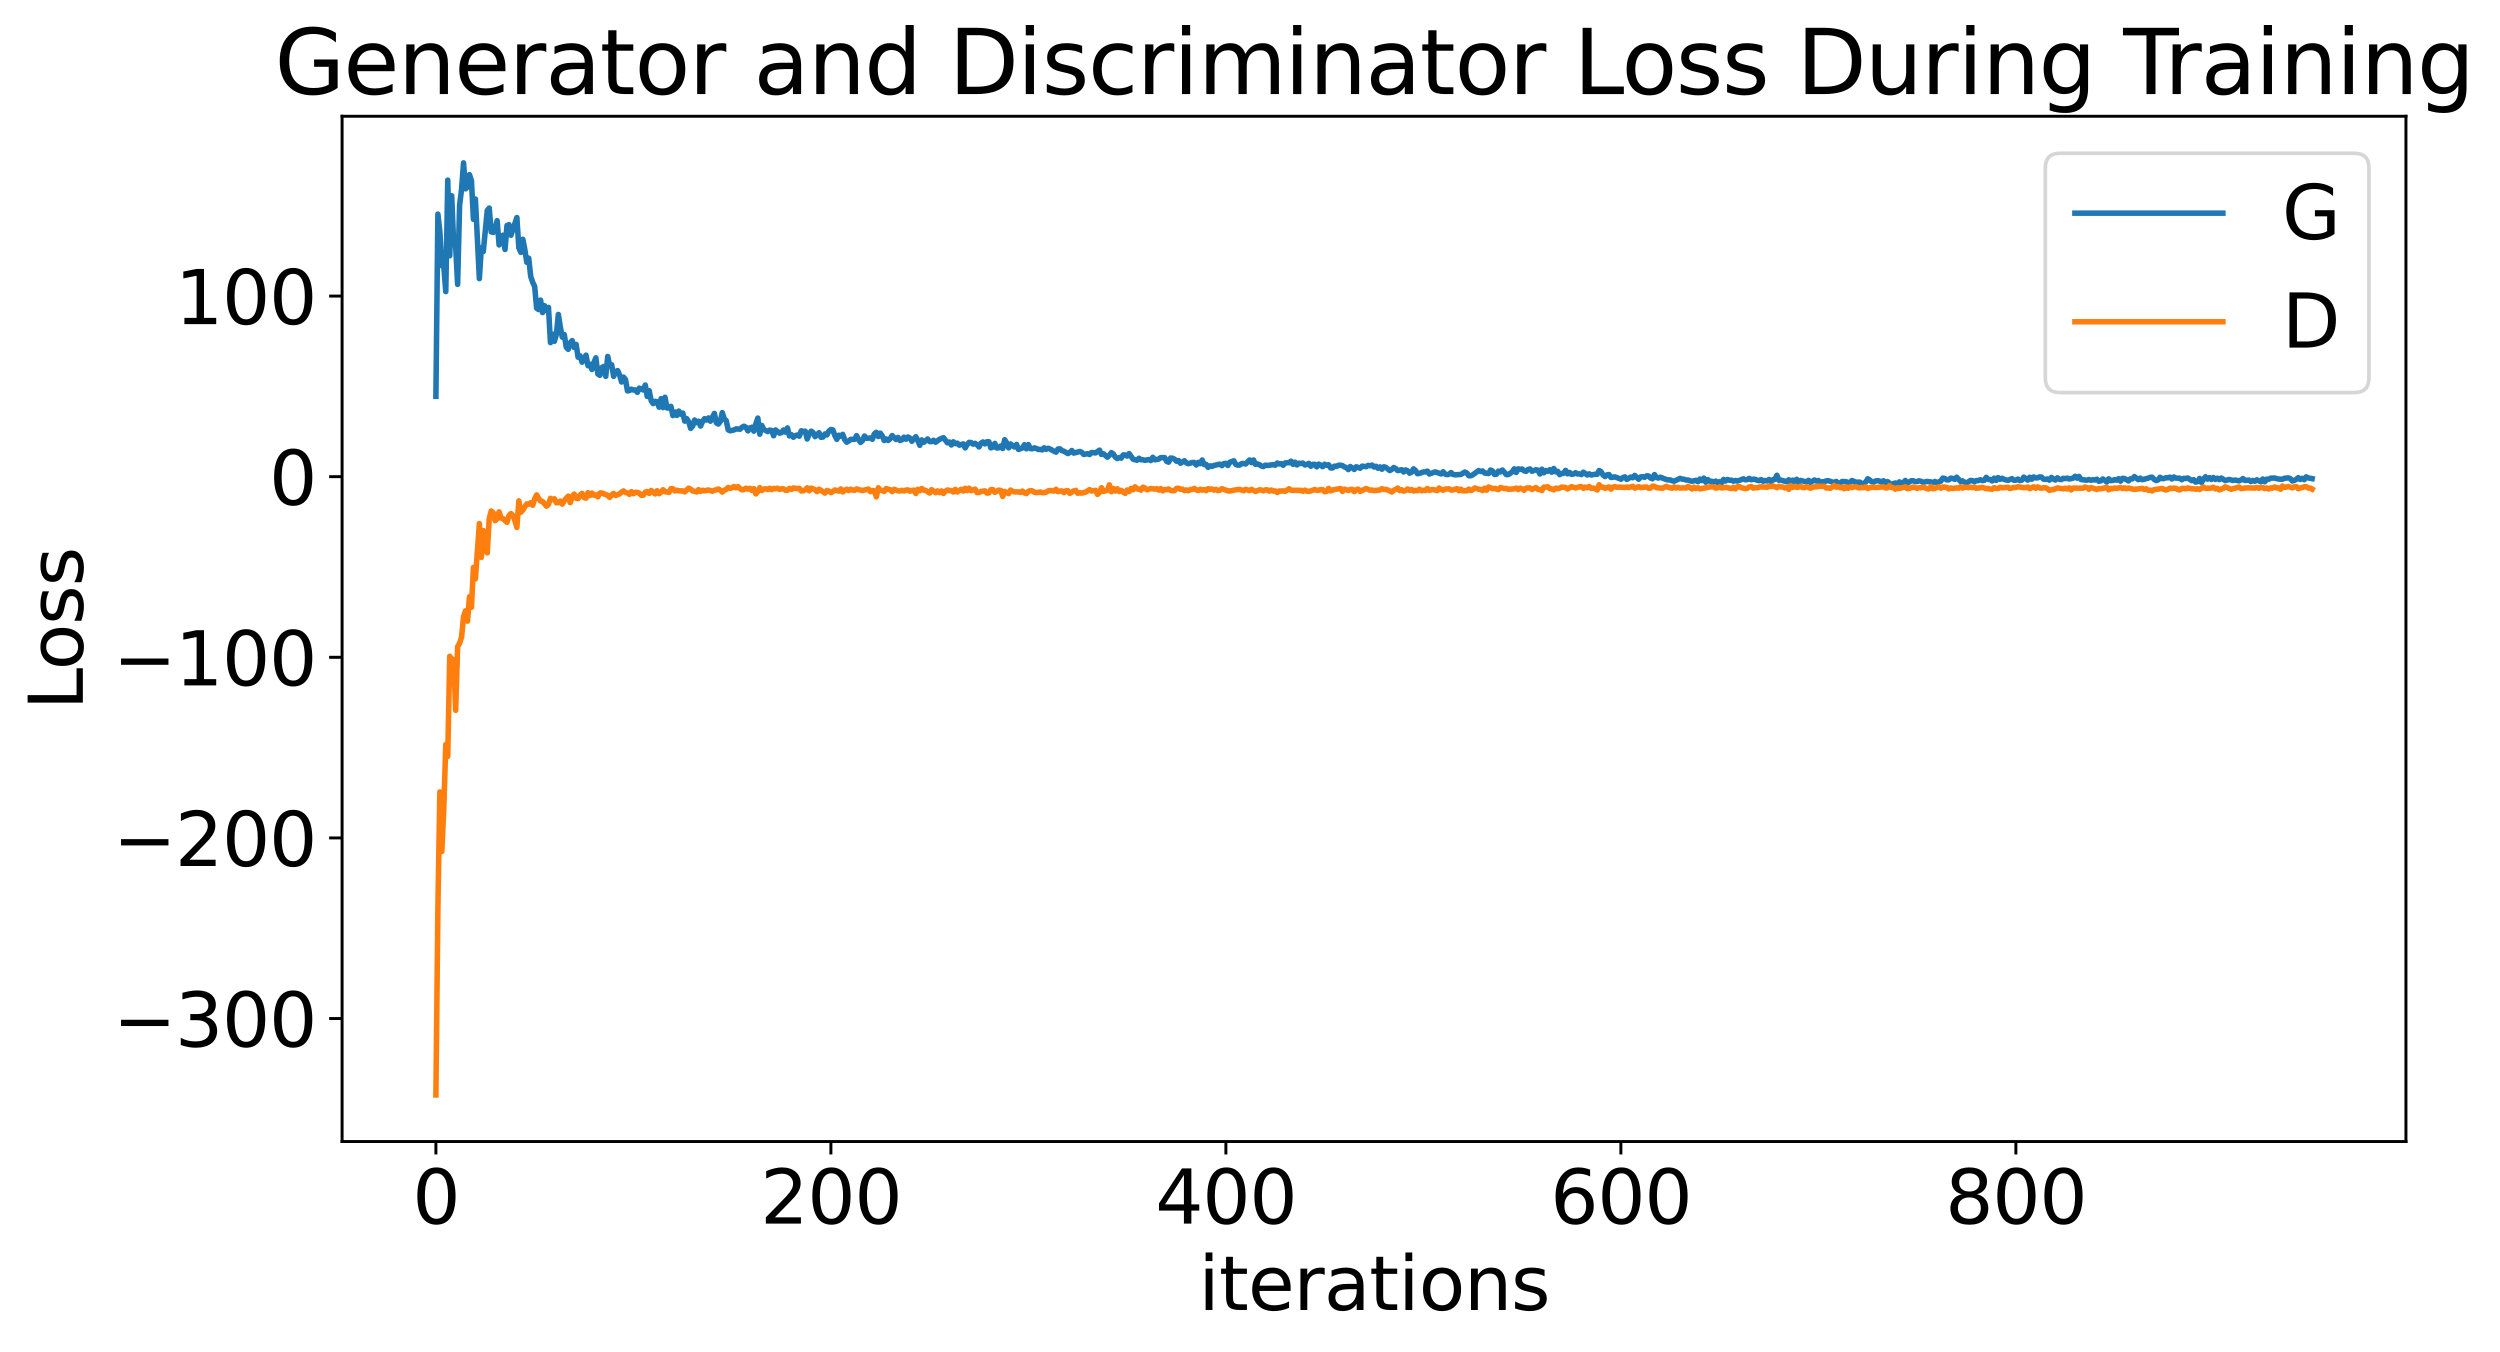 <?xml version="1.0" encoding="utf-8" standalone="no"?>
<!DOCTYPE svg PUBLIC "-//W3C//DTD SVG 1.1//EN"
  "http://www.w3.org/Graphics/SVG/1.1/DTD/svg11.dtd">
<svg xmlns:xlink="http://www.w3.org/1999/xlink" width="675.923pt" height="365.549pt" viewBox="0 0 675.923 365.549" xmlns="http://www.w3.org/2000/svg" version="1.1">
 <defs>
  <style type="text/css">*{stroke-linejoin: round; stroke-linecap: butt}</style>
 </defs>
 <g id="figure_1">
  <g id="patch_1">
   <path d="M 0 365.549 
L 675.923 365.549 
L 675.923 -0 
L 0 -0 
z
" style="fill: #ffffff"/>
  </g>
  <g id="axes_1">
   <g id="patch_2">
    <path d="M 92.491 308.636 
L 650.491 308.636 
L 650.491 31.436 
L 92.491 31.436 
z
" style="fill: #ffffff"/>
   </g>
   <g id="matplotlib.axis_1">
    <g id="xtick_1">
     <g id="line2d_1">
      <defs>
       <path id="mc0296cbe7a" d="M 0 0 
L 0 3.5 
" style="stroke: #000000; stroke-width: 0.8"/>
      </defs>
      <g>
       <use xlink:href="#mc0296cbe7a" x="117.854" y="308.636" style="stroke: #000000; stroke-width: 0.8"/>
      </g>
     </g>
     <g id="text_1">
      <!-- 0 -->
      <g transform="translate(111.492 330.833) scale(0.2 -0.2)">
       <defs>
        <path id="DejaVuSans-30" d="M 2034 4250 
Q 1547 4250 1301 3770 
Q 1056 3291 1056 2328 
Q 1056 1369 1301 889 
Q 1547 409 2034 409 
Q 2525 409 2770 889 
Q 3016 1369 3016 2328 
Q 3016 3291 2770 3770 
Q 2525 4250 2034 4250 
z
M 2034 4750 
Q 2819 4750 3233 4129 
Q 3647 3509 3647 2328 
Q 3647 1150 3233 529 
Q 2819 -91 2034 -91 
Q 1250 -91 836 529 
Q 422 1150 422 2328 
Q 422 3509 836 4129 
Q 1250 4750 2034 4750 
z
" transform="scale(0.016)"/>
       </defs>
       <use xlink:href="#DejaVuSans-30"/>
      </g>
     </g>
    </g>
    <g id="xtick_2">
     <g id="line2d_2">
      <g>
       <use xlink:href="#mc0296cbe7a" x="224.649" y="308.636" style="stroke: #000000; stroke-width: 0.8"/>
      </g>
     </g>
     <g id="text_2">
      <!-- 200 -->
      <g transform="translate(205.561 330.833) scale(0.2 -0.2)">
       <defs>
        <path id="DejaVuSans-32" d="M 1228 531 
L 3431 531 
L 3431 0 
L 469 0 
L 469 531 
Q 828 903 1448 1529 
Q 2069 2156 2228 2338 
Q 2531 2678 2651 2914 
Q 2772 3150 2772 3378 
Q 2772 3750 2511 3984 
Q 2250 4219 1831 4219 
Q 1534 4219 1204 4116 
Q 875 4013 500 3803 
L 500 4441 
Q 881 4594 1212 4672 
Q 1544 4750 1819 4750 
Q 2544 4750 2975 4387 
Q 3406 4025 3406 3419 
Q 3406 3131 3298 2873 
Q 3191 2616 2906 2266 
Q 2828 2175 2409 1742 
Q 1991 1309 1228 531 
z
" transform="scale(0.016)"/>
       </defs>
       <use xlink:href="#DejaVuSans-32"/>
       <use xlink:href="#DejaVuSans-30" x="63.623"/>
       <use xlink:href="#DejaVuSans-30" x="127.246"/>
      </g>
     </g>
    </g>
    <g id="xtick_3">
     <g id="line2d_3">
      <g>
       <use xlink:href="#mc0296cbe7a" x="331.443" y="308.636" style="stroke: #000000; stroke-width: 0.8"/>
      </g>
     </g>
     <g id="text_3">
      <!-- 400 -->
      <g transform="translate(312.355 330.833) scale(0.2 -0.2)">
       <defs>
        <path id="DejaVuSans-34" d="M 2419 4116 
L 825 1625 
L 2419 1625 
L 2419 4116 
z
M 2253 4666 
L 3047 4666 
L 3047 1625 
L 3713 1625 
L 3713 1100 
L 3047 1100 
L 3047 0 
L 2419 0 
L 2419 1100 
L 313 1100 
L 313 1709 
L 2253 4666 
z
" transform="scale(0.016)"/>
       </defs>
       <use xlink:href="#DejaVuSans-34"/>
       <use xlink:href="#DejaVuSans-30" x="63.623"/>
       <use xlink:href="#DejaVuSans-30" x="127.246"/>
      </g>
     </g>
    </g>
    <g id="xtick_4">
     <g id="line2d_4">
      <g>
       <use xlink:href="#mc0296cbe7a" x="438.237" y="308.636" style="stroke: #000000; stroke-width: 0.8"/>
      </g>
     </g>
     <g id="text_4">
      <!-- 600 -->
      <g transform="translate(419.15 330.833) scale(0.2 -0.2)">
       <defs>
        <path id="DejaVuSans-36" d="M 2113 2584 
Q 1688 2584 1439 2293 
Q 1191 2003 1191 1497 
Q 1191 994 1439 701 
Q 1688 409 2113 409 
Q 2538 409 2786 701 
Q 3034 994 3034 1497 
Q 3034 2003 2786 2293 
Q 2538 2584 2113 2584 
z
M 3366 4563 
L 3366 3988 
Q 3128 4100 2886 4159 
Q 2644 4219 2406 4219 
Q 1781 4219 1451 3797 
Q 1122 3375 1075 2522 
Q 1259 2794 1537 2939 
Q 1816 3084 2150 3084 
Q 2853 3084 3261 2657 
Q 3669 2231 3669 1497 
Q 3669 778 3244 343 
Q 2819 -91 2113 -91 
Q 1303 -91 875 529 
Q 447 1150 447 2328 
Q 447 3434 972 4092 
Q 1497 4750 2381 4750 
Q 2619 4750 2861 4703 
Q 3103 4656 3366 4563 
z
" transform="scale(0.016)"/>
       </defs>
       <use xlink:href="#DejaVuSans-36"/>
       <use xlink:href="#DejaVuSans-30" x="63.623"/>
       <use xlink:href="#DejaVuSans-30" x="127.246"/>
      </g>
     </g>
    </g>
    <g id="xtick_5">
     <g id="line2d_5">
      <g>
       <use xlink:href="#mc0296cbe7a" x="545.031" y="308.636" style="stroke: #000000; stroke-width: 0.8"/>
      </g>
     </g>
     <g id="text_5">
      <!-- 800 -->
      <g transform="translate(525.944 330.833) scale(0.2 -0.2)">
       <defs>
        <path id="DejaVuSans-38" d="M 2034 2216 
Q 1584 2216 1326 1975 
Q 1069 1734 1069 1313 
Q 1069 891 1326 650 
Q 1584 409 2034 409 
Q 2484 409 2743 651 
Q 3003 894 3003 1313 
Q 3003 1734 2745 1975 
Q 2488 2216 2034 2216 
z
M 1403 2484 
Q 997 2584 770 2862 
Q 544 3141 544 3541 
Q 544 4100 942 4425 
Q 1341 4750 2034 4750 
Q 2731 4750 3128 4425 
Q 3525 4100 3525 3541 
Q 3525 3141 3298 2862 
Q 3072 2584 2669 2484 
Q 3125 2378 3379 2068 
Q 3634 1759 3634 1313 
Q 3634 634 3220 271 
Q 2806 -91 2034 -91 
Q 1263 -91 848 271 
Q 434 634 434 1313 
Q 434 1759 690 2068 
Q 947 2378 1403 2484 
z
M 1172 3481 
Q 1172 3119 1398 2916 
Q 1625 2713 2034 2713 
Q 2441 2713 2670 2916 
Q 2900 3119 2900 3481 
Q 2900 3844 2670 4047 
Q 2441 4250 2034 4250 
Q 1625 4250 1398 4047 
Q 1172 3844 1172 3481 
z
" transform="scale(0.016)"/>
       </defs>
       <use xlink:href="#DejaVuSans-38"/>
       <use xlink:href="#DejaVuSans-30" x="63.623"/>
       <use xlink:href="#DejaVuSans-30" x="127.246"/>
      </g>
     </g>
    </g>
    <g id="text_6">
     <!-- iterations -->
     <g transform="translate(324.036 354.189) scale(0.2 -0.2)">
      <defs>
       <path id="DejaVuSans-69" d="M 603 3500 
L 1178 3500 
L 1178 0 
L 603 0 
L 603 3500 
z
M 603 4863 
L 1178 4863 
L 1178 4134 
L 603 4134 
L 603 4863 
z
" transform="scale(0.016)"/>
       <path id="DejaVuSans-74" d="M 1172 4494 
L 1172 3500 
L 2356 3500 
L 2356 3053 
L 1172 3053 
L 1172 1153 
Q 1172 725 1289 603 
Q 1406 481 1766 481 
L 2356 481 
L 2356 0 
L 1766 0 
Q 1100 0 847 248 
Q 594 497 594 1153 
L 594 3053 
L 172 3053 
L 172 3500 
L 594 3500 
L 594 4494 
L 1172 4494 
z
" transform="scale(0.016)"/>
       <path id="DejaVuSans-65" d="M 3597 1894 
L 3597 1613 
L 953 1613 
Q 991 1019 1311 708 
Q 1631 397 2203 397 
Q 2534 397 2845 478 
Q 3156 559 3463 722 
L 3463 178 
Q 3153 47 2828 -22 
Q 2503 -91 2169 -91 
Q 1331 -91 842 396 
Q 353 884 353 1716 
Q 353 2575 817 3079 
Q 1281 3584 2069 3584 
Q 2775 3584 3186 3129 
Q 3597 2675 3597 1894 
z
M 3022 2063 
Q 3016 2534 2758 2815 
Q 2500 3097 2075 3097 
Q 1594 3097 1305 2825 
Q 1016 2553 972 2059 
L 3022 2063 
z
" transform="scale(0.016)"/>
       <path id="DejaVuSans-72" d="M 2631 2963 
Q 2534 3019 2420 3045 
Q 2306 3072 2169 3072 
Q 1681 3072 1420 2755 
Q 1159 2438 1159 1844 
L 1159 0 
L 581 0 
L 581 3500 
L 1159 3500 
L 1159 2956 
Q 1341 3275 1631 3429 
Q 1922 3584 2338 3584 
Q 2397 3584 2469 3576 
Q 2541 3569 2628 3553 
L 2631 2963 
z
" transform="scale(0.016)"/>
       <path id="DejaVuSans-61" d="M 2194 1759 
Q 1497 1759 1228 1600 
Q 959 1441 959 1056 
Q 959 750 1161 570 
Q 1363 391 1709 391 
Q 2188 391 2477 730 
Q 2766 1069 2766 1631 
L 2766 1759 
L 2194 1759 
z
M 3341 1997 
L 3341 0 
L 2766 0 
L 2766 531 
Q 2569 213 2275 61 
Q 1981 -91 1556 -91 
Q 1019 -91 701 211 
Q 384 513 384 1019 
Q 384 1609 779 1909 
Q 1175 2209 1959 2209 
L 2766 2209 
L 2766 2266 
Q 2766 2663 2505 2880 
Q 2244 3097 1772 3097 
Q 1472 3097 1187 3025 
Q 903 2953 641 2809 
L 641 3341 
Q 956 3463 1253 3523 
Q 1550 3584 1831 3584 
Q 2591 3584 2966 3190 
Q 3341 2797 3341 1997 
z
" transform="scale(0.016)"/>
       <path id="DejaVuSans-6f" d="M 1959 3097 
Q 1497 3097 1228 2736 
Q 959 2375 959 1747 
Q 959 1119 1226 758 
Q 1494 397 1959 397 
Q 2419 397 2687 759 
Q 2956 1122 2956 1747 
Q 2956 2369 2687 2733 
Q 2419 3097 1959 3097 
z
M 1959 3584 
Q 2709 3584 3137 3096 
Q 3566 2609 3566 1747 
Q 3566 888 3137 398 
Q 2709 -91 1959 -91 
Q 1206 -91 779 398 
Q 353 888 353 1747 
Q 353 2609 779 3096 
Q 1206 3584 1959 3584 
z
" transform="scale(0.016)"/>
       <path id="DejaVuSans-6e" d="M 3513 2113 
L 3513 0 
L 2938 0 
L 2938 2094 
Q 2938 2591 2744 2837 
Q 2550 3084 2163 3084 
Q 1697 3084 1428 2787 
Q 1159 2491 1159 1978 
L 1159 0 
L 581 0 
L 581 3500 
L 1159 3500 
L 1159 2956 
Q 1366 3272 1645 3428 
Q 1925 3584 2291 3584 
Q 2894 3584 3203 3211 
Q 3513 2838 3513 2113 
z
" transform="scale(0.016)"/>
       <path id="DejaVuSans-73" d="M 2834 3397 
L 2834 2853 
Q 2591 2978 2328 3040 
Q 2066 3103 1784 3103 
Q 1356 3103 1142 2972 
Q 928 2841 928 2578 
Q 928 2378 1081 2264 
Q 1234 2150 1697 2047 
L 1894 2003 
Q 2506 1872 2764 1633 
Q 3022 1394 3022 966 
Q 3022 478 2636 193 
Q 2250 -91 1575 -91 
Q 1294 -91 989 -36 
Q 684 19 347 128 
L 347 722 
Q 666 556 975 473 
Q 1284 391 1588 391 
Q 1994 391 2212 530 
Q 2431 669 2431 922 
Q 2431 1156 2273 1281 
Q 2116 1406 1581 1522 
L 1381 1569 
Q 847 1681 609 1914 
Q 372 2147 372 2553 
Q 372 3047 722 3315 
Q 1072 3584 1716 3584 
Q 2034 3584 2315 3537 
Q 2597 3491 2834 3397 
z
" transform="scale(0.016)"/>
      </defs>
      <use xlink:href="#DejaVuSans-69"/>
      <use xlink:href="#DejaVuSans-74" x="27.783"/>
      <use xlink:href="#DejaVuSans-65" x="66.992"/>
      <use xlink:href="#DejaVuSans-72" x="128.516"/>
      <use xlink:href="#DejaVuSans-61" x="169.629"/>
      <use xlink:href="#DejaVuSans-74" x="230.908"/>
      <use xlink:href="#DejaVuSans-69" x="270.117"/>
      <use xlink:href="#DejaVuSans-6f" x="297.9"/>
      <use xlink:href="#DejaVuSans-6e" x="359.082"/>
      <use xlink:href="#DejaVuSans-73" x="422.461"/>
     </g>
    </g>
   </g>
   <g id="matplotlib.axis_2">
    <g id="ytick_1">
     <g id="line2d_6">
      <defs>
       <path id="m4609ead583" d="M 0 0 
L -3.5 0 
" style="stroke: #000000; stroke-width: 0.8"/>
      </defs>
      <g>
       <use xlink:href="#m4609ead583" x="92.491" y="275.384" style="stroke: #000000; stroke-width: 0.8"/>
      </g>
     </g>
     <g id="text_7">
      <!-- −300 -->
      <g transform="translate(30.556 282.982) scale(0.2 -0.2)">
       <defs>
        <path id="DejaVuSans-2212" d="M 678 2272 
L 4684 2272 
L 4684 1741 
L 678 1741 
L 678 2272 
z
" transform="scale(0.016)"/>
        <path id="DejaVuSans-33" d="M 2597 2516 
Q 3050 2419 3304 2112 
Q 3559 1806 3559 1356 
Q 3559 666 3084 287 
Q 2609 -91 1734 -91 
Q 1441 -91 1130 -33 
Q 819 25 488 141 
L 488 750 
Q 750 597 1062 519 
Q 1375 441 1716 441 
Q 2309 441 2620 675 
Q 2931 909 2931 1356 
Q 2931 1769 2642 2001 
Q 2353 2234 1838 2234 
L 1294 2234 
L 1294 2753 
L 1863 2753 
Q 2328 2753 2575 2939 
Q 2822 3125 2822 3475 
Q 2822 3834 2567 4026 
Q 2313 4219 1838 4219 
Q 1578 4219 1281 4162 
Q 984 4106 628 3988 
L 628 4550 
Q 988 4650 1302 4700 
Q 1616 4750 1894 4750 
Q 2613 4750 3031 4423 
Q 3450 4097 3450 3541 
Q 3450 3153 3228 2886 
Q 3006 2619 2597 2516 
z
" transform="scale(0.016)"/>
       </defs>
       <use xlink:href="#DejaVuSans-2212"/>
       <use xlink:href="#DejaVuSans-33" x="83.789"/>
       <use xlink:href="#DejaVuSans-30" x="147.412"/>
       <use xlink:href="#DejaVuSans-30" x="211.035"/>
      </g>
     </g>
    </g>
    <g id="ytick_2">
     <g id="line2d_7">
      <g>
       <use xlink:href="#m4609ead583" x="92.491" y="226.549" style="stroke: #000000; stroke-width: 0.8"/>
      </g>
     </g>
     <g id="text_8">
      <!-- −200 -->
      <g transform="translate(30.556 234.147) scale(0.2 -0.2)">
       <use xlink:href="#DejaVuSans-2212"/>
       <use xlink:href="#DejaVuSans-32" x="83.789"/>
       <use xlink:href="#DejaVuSans-30" x="147.412"/>
       <use xlink:href="#DejaVuSans-30" x="211.035"/>
      </g>
     </g>
    </g>
    <g id="ytick_3">
     <g id="line2d_8">
      <g>
       <use xlink:href="#m4609ead583" x="92.491" y="177.714" style="stroke: #000000; stroke-width: 0.8"/>
      </g>
     </g>
     <g id="text_9">
      <!-- −100 -->
      <g transform="translate(30.556 185.312) scale(0.2 -0.2)">
       <defs>
        <path id="DejaVuSans-31" d="M 794 531 
L 1825 531 
L 1825 4091 
L 703 3866 
L 703 4441 
L 1819 4666 
L 2450 4666 
L 2450 531 
L 3481 531 
L 3481 0 
L 794 0 
L 794 531 
z
" transform="scale(0.016)"/>
       </defs>
       <use xlink:href="#DejaVuSans-2212"/>
       <use xlink:href="#DejaVuSans-31" x="83.789"/>
       <use xlink:href="#DejaVuSans-30" x="147.412"/>
       <use xlink:href="#DejaVuSans-30" x="211.035"/>
      </g>
     </g>
    </g>
    <g id="ytick_4">
     <g id="line2d_9">
      <g>
       <use xlink:href="#m4609ead583" x="92.491" y="128.879" style="stroke: #000000; stroke-width: 0.8"/>
      </g>
     </g>
     <g id="text_10">
      <!-- 0 -->
      <g transform="translate(72.766 136.477) scale(0.2 -0.2)">
       <use xlink:href="#DejaVuSans-30"/>
      </g>
     </g>
    </g>
    <g id="ytick_5">
     <g id="line2d_10">
      <g>
       <use xlink:href="#m4609ead583" x="92.491" y="80.044" style="stroke: #000000; stroke-width: 0.8"/>
      </g>
     </g>
     <g id="text_11">
      <!-- 100 -->
      <g transform="translate(47.316 87.642) scale(0.2 -0.2)">
       <use xlink:href="#DejaVuSans-31"/>
       <use xlink:href="#DejaVuSans-30" x="63.623"/>
       <use xlink:href="#DejaVuSans-30" x="127.246"/>
      </g>
     </g>
    </g>
    <g id="text_12">
     <!-- Loss -->
     <g transform="translate(22.397 191.971) rotate(-90) scale(0.2 -0.2)">
      <defs>
       <path id="DejaVuSans-4c" d="M 628 4666 
L 1259 4666 
L 1259 531 
L 3531 531 
L 3531 0 
L 628 0 
L 628 4666 
z
" transform="scale(0.016)"/>
      </defs>
      <use xlink:href="#DejaVuSans-4c"/>
      <use xlink:href="#DejaVuSans-6f" x="53.963"/>
      <use xlink:href="#DejaVuSans-73" x="115.145"/>
      <use xlink:href="#DejaVuSans-73" x="167.244"/>
     </g>
    </g>
   </g>
   <g id="line2d_11">
    <path d="M 117.854 107.144 
L 118.388 57.898 
L 118.922 62.589 
L 119.456 71.838 
L 119.99 72.058 
L 120.524 78.836 
L 121.058 48.7 
L 121.592 69.152 
L 122.126 52.93 
L 122.66 66.097 
L 123.194 66.553 
L 123.728 76.877 
L 124.262 55.497 
L 124.796 51.116 
L 125.33 44.036 
L 125.864 51.052 
L 126.398 50.556 
L 126.932 47.22 
L 127.466 48.867 
L 128 59.288 
L 128.534 53.815 
L 129.602 75.334 
L 130.136 66.979 
L 130.67 67.998 
L 131.738 56.908 
L 132.271 56.254 
L 132.805 62.684 
L 133.339 62.834 
L 133.873 61.865 
L 134.407 59.659 
L 134.941 66.22 
L 135.475 64.707 
L 136.009 63.602 
L 136.543 67.449 
L 137.077 60.971 
L 137.611 60.752 
L 138.145 63.604 
L 139.747 58.814 
L 140.281 67.023 
L 140.815 68.229 
L 141.349 64.692 
L 141.883 67.375 
L 142.417 70.902 
L 142.951 69.796 
L 143.485 74.729 
L 144.019 76.322 
L 144.553 77.424 
L 145.087 83.332 
L 145.621 83.697 
L 146.155 81.139 
L 146.689 84.504 
L 147.223 82.654 
L 147.757 83.971 
L 148.291 83.117 
L 148.825 92.63 
L 149.359 90.33 
L 149.893 92.276 
L 150.427 90.397 
L 150.96 85.023 
L 151.494 88.471 
L 152.028 91.155 
L 152.562 90.441 
L 153.096 93.864 
L 153.63 94.437 
L 154.164 92.706 
L 154.698 92.096 
L 155.232 93.933 
L 155.766 93.13 
L 156.3 96.577 
L 156.834 96.222 
L 157.368 97.916 
L 157.902 97.105 
L 158.436 96.027 
L 158.97 98.866 
L 159.504 98.463 
L 160.038 99.901 
L 160.572 98.01 
L 161.106 96.745 
L 161.64 101.116 
L 162.174 101.463 
L 162.708 99.408 
L 163.242 99.079 
L 163.776 101.749 
L 164.31 96.374 
L 164.844 98.878 
L 165.378 98.642 
L 165.912 101.755 
L 166.446 100.499 
L 166.98 100.197 
L 167.514 101.359 
L 168.048 103.278 
L 168.582 101.969 
L 169.116 102.624 
L 169.649 105.688 
L 170.183 105.592 
L 170.717 105.223 
L 171.251 105.443 
L 171.785 105.435 
L 172.319 106.081 
L 172.853 104.934 
L 173.921 105.439 
L 174.455 104.112 
L 174.989 107.187 
L 175.523 105.624 
L 176.057 108.334 
L 176.591 109.121 
L 177.125 108.514 
L 177.659 108.622 
L 178.193 110.089 
L 178.727 107.8 
L 179.261 110.201 
L 179.795 107.412 
L 180.329 110.289 
L 180.863 110.332 
L 181.397 109.868 
L 181.931 112.364 
L 182.465 111.385 
L 182.999 112.31 
L 183.533 111.154 
L 184.067 111.987 
L 184.601 111.672 
L 185.135 113.863 
L 185.669 113.192 
L 186.203 114.015 
L 186.737 115.818 
L 187.271 115.191 
L 187.805 113.57 
L 188.338 114.282 
L 188.872 113.888 
L 189.406 115.181 
L 189.94 113.979 
L 190.474 113.208 
L 191.008 113.577 
L 191.542 112.998 
L 192.076 113.869 
L 193.144 111.774 
L 193.678 114.315 
L 194.212 114.652 
L 194.746 113.951 
L 195.28 111.565 
L 195.814 113.268 
L 196.348 113.724 
L 196.882 116.218 
L 197.416 116.483 
L 198.484 116.223 
L 199.018 115.955 
L 200.086 116.044 
L 200.62 115.516 
L 201.154 115.237 
L 201.688 115.527 
L 202.222 116.5 
L 202.756 115.702 
L 203.29 115.514 
L 203.824 116.567 
L 204.358 114.587 
L 204.892 113.034 
L 205.426 117.386 
L 205.96 115.03 
L 206.493 116.114 
L 207.561 116.686 
L 208.095 116.285 
L 208.629 116.383 
L 209.163 117.81 
L 209.697 116.248 
L 210.765 117.118 
L 211.299 116.979 
L 211.833 116.266 
L 212.367 116.829 
L 212.901 115.705 
L 213.435 117.849 
L 213.969 117.517 
L 214.503 118.218 
L 215.037 117.791 
L 215.571 117.614 
L 216.105 117.926 
L 216.639 116.472 
L 217.173 116.634 
L 217.707 116.587 
L 218.241 118.687 
L 218.775 117.391 
L 219.309 116.58 
L 219.843 116.951 
L 220.377 118.059 
L 221.445 116.999 
L 221.979 118.228 
L 222.513 118.162 
L 223.047 117.315 
L 223.581 117.584 
L 224.115 116.539 
L 224.649 116.131 
L 225.182 116.252 
L 225.716 117.751 
L 226.25 118.78 
L 226.784 117.676 
L 227.318 117.951 
L 227.852 117.441 
L 228.386 118.887 
L 228.92 119.556 
L 229.454 119.247 
L 229.988 118.792 
L 231.056 118.798 
L 231.59 117.779 
L 232.124 118.844 
L 232.658 119.614 
L 233.192 119.139 
L 233.726 117.891 
L 234.26 118.491 
L 235.328 118.426 
L 235.862 118.76 
L 236.396 117.305 
L 236.93 116.889 
L 237.464 118.019 
L 237.998 117.121 
L 238.532 117.852 
L 239.066 119.094 
L 239.6 118.677 
L 240.134 119.082 
L 240.668 118.623 
L 241.202 117.769 
L 242.27 118.825 
L 242.804 118.267 
L 243.338 119.092 
L 243.871 118.888 
L 244.405 118.195 
L 244.939 118.752 
L 245.473 118.149 
L 246.007 118.431 
L 246.541 119.302 
L 247.609 118.081 
L 248.143 119.077 
L 248.677 120.399 
L 249.211 118.94 
L 249.745 119.59 
L 250.813 118.686 
L 251.347 119.38 
L 251.881 119.397 
L 252.415 119.043 
L 252.949 119.562 
L 254.017 118.768 
L 255.085 118.335 
L 256.153 119.719 
L 256.687 119.506 
L 257.221 120.306 
L 257.755 119.455 
L 258.289 119.947 
L 258.823 119.823 
L 259.357 120.358 
L 260.425 120.023 
L 260.959 121.097 
L 261.493 120.173 
L 262.027 119.596 
L 262.56 119.661 
L 263.094 120.088 
L 263.628 119.862 
L 264.162 120.239 
L 264.696 120.832 
L 265.23 119.818 
L 265.764 119.497 
L 266.298 120.018 
L 266.832 119.449 
L 267.366 119.439 
L 267.9 121.084 
L 268.434 120.897 
L 268.968 119.887 
L 269.502 121.116 
L 270.036 121.079 
L 270.57 120.582 
L 271.104 121.268 
L 271.638 118.883 
L 272.172 119.746 
L 272.706 121.083 
L 273.24 120.035 
L 273.774 120.556 
L 274.308 120.845 
L 274.842 120.158 
L 275.376 121.522 
L 276.444 121.102 
L 276.978 120.238 
L 277.512 121.339 
L 278.046 120.2 
L 278.58 121.283 
L 279.114 121.328 
L 279.648 121.091 
L 280.182 121.249 
L 280.716 121.527 
L 281.249 121.493 
L 281.783 121.637 
L 282.317 121.078 
L 282.851 121.476 
L 283.385 121.201 
L 283.919 121.4 
L 284.987 122.001 
L 285.521 122.243 
L 286.055 121.401 
L 286.589 121.359 
L 287.123 121.848 
L 287.657 122.006 
L 288.725 122.623 
L 289.259 122.336 
L 289.793 121.807 
L 290.327 122.501 
L 291.929 122.077 
L 292.463 122.28 
L 292.997 122.86 
L 294.065 122.666 
L 294.599 122.895 
L 295.133 122.339 
L 296.201 122.452 
L 297.269 121.708 
L 297.803 122.86 
L 298.337 122.668 
L 299.405 123.603 
L 299.938 123.089 
L 300.472 122.383 
L 301.006 122.727 
L 301.54 123.602 
L 302.074 123.963 
L 302.608 123.736 
L 303.142 123.857 
L 303.676 122.995 
L 304.21 123.004 
L 304.744 123.311 
L 305.278 122.641 
L 306.346 124.149 
L 307.414 124.441 
L 307.948 123.901 
L 308.482 124.3 
L 309.016 124.293 
L 309.55 124.465 
L 310.618 124.244 
L 311.152 124.512 
L 311.686 123.638 
L 312.22 124.308 
L 313.288 124.128 
L 313.822 123.726 
L 314.89 123.724 
L 315.424 124.74 
L 315.958 124.95 
L 316.492 123.839 
L 317.026 123.885 
L 317.56 124.165 
L 318.093 124.699 
L 318.627 124.509 
L 319.161 125.245 
L 320.229 124.571 
L 320.763 125.132 
L 321.297 125.364 
L 322.365 125.051 
L 322.899 125.055 
L 323.433 125.719 
L 323.967 125.033 
L 324.501 125.357 
L 325.035 124.377 
L 325.569 125.585 
L 326.103 125.558 
L 326.637 126.362 
L 327.171 125.95 
L 327.705 126.09 
L 328.239 125.831 
L 329.841 125.499 
L 330.375 125.889 
L 330.909 125.333 
L 331.443 125.287 
L 331.977 125.851 
L 332.511 124.967 
L 333.579 124.594 
L 334.113 125.561 
L 334.647 125.775 
L 335.181 125.728 
L 335.715 125.337 
L 336.249 125.302 
L 336.782 125.452 
L 337.85 124.365 
L 338.384 125.078 
L 338.918 124.379 
L 339.452 125.539 
L 339.986 125.435 
L 340.52 125.647 
L 341.054 125.991 
L 341.588 126.135 
L 342.122 125.767 
L 342.656 125.846 
L 344.258 125.635 
L 344.792 125.767 
L 345.326 125.192 
L 345.86 125.428 
L 346.394 125.35 
L 346.928 125.79 
L 347.462 125.161 
L 348.53 125.094 
L 349.064 124.689 
L 349.598 125.55 
L 350.132 124.967 
L 350.666 125.7 
L 351.2 125.229 
L 351.734 125.31 
L 352.268 125.213 
L 352.802 125.708 
L 353.336 125.588 
L 353.87 125.288 
L 354.404 126.055 
L 354.938 125.553 
L 355.471 125.544 
L 356.005 126.227 
L 356.539 125.488 
L 357.073 125.763 
L 357.607 126.172 
L 358.141 125.514 
L 358.675 125.794 
L 359.209 125.659 
L 359.743 126.502 
L 360.277 126.526 
L 360.811 126.032 
L 361.345 126.09 
L 361.879 125.782 
L 362.413 125.779 
L 362.947 125.889 
L 363.481 126.232 
L 364.015 126.44 
L 364.549 126.962 
L 365.083 126.142 
L 366.151 126.915 
L 366.685 126.207 
L 367.753 126.591 
L 368.287 126.028 
L 369.355 126.178 
L 369.889 125.842 
L 370.423 125.926 
L 370.957 125.752 
L 371.491 126.262 
L 372.025 126.078 
L 372.559 126.604 
L 373.093 126.238 
L 373.627 126.862 
L 374.16 126.204 
L 374.694 126.376 
L 375.762 127.225 
L 376.296 126.901 
L 376.83 126.415 
L 377.364 126.696 
L 377.898 127.224 
L 378.966 126.999 
L 379.5 127.609 
L 380.034 127.061 
L 380.568 127.279 
L 381.102 127.93 
L 381.636 127.682 
L 382.17 126.765 
L 382.704 127.21 
L 383.238 128.075 
L 383.772 127.984 
L 384.84 127.601 
L 385.374 127.585 
L 385.908 127.371 
L 386.442 128.155 
L 388.044 127.582 
L 389.646 128.135 
L 390.18 127.55 
L 390.714 128.18 
L 391.248 128.322 
L 391.782 128.221 
L 392.316 127.773 
L 392.849 128.274 
L 393.383 128.376 
L 394.985 128.273 
L 396.053 127.627 
L 396.587 127.882 
L 397.121 128.622 
L 397.655 128.624 
L 398.189 128.38 
L 399.791 127.226 
L 400.325 127.476 
L 400.859 127.336 
L 401.393 127.884 
L 402.461 128.029 
L 402.995 127.076 
L 403.529 127.339 
L 404.063 128.282 
L 404.597 128.207 
L 405.131 127.373 
L 405.665 127.572 
L 406.199 127.078 
L 407.267 128.311 
L 407.801 128.308 
L 408.869 127.581 
L 409.403 126.765 
L 409.937 127.734 
L 410.471 126.768 
L 411.005 126.897 
L 411.538 126.814 
L 412.072 127.304 
L 412.606 127.431 
L 413.14 126.938 
L 413.674 126.795 
L 414.208 127.407 
L 415.276 127.014 
L 415.81 127.122 
L 416.344 128.153 
L 416.878 126.858 
L 417.412 127.826 
L 417.946 127.222 
L 418.48 127.428 
L 419.014 126.995 
L 419.548 127.659 
L 420.082 126.673 
L 420.616 127.574 
L 421.15 127.432 
L 421.684 128.323 
L 422.218 128.007 
L 422.752 127.952 
L 423.286 127.181 
L 423.82 128.106 
L 424.354 127.73 
L 424.888 128.242 
L 425.422 128.175 
L 425.956 127.806 
L 426.49 128.142 
L 427.024 128.107 
L 427.558 128.313 
L 428.092 127.662 
L 429.16 128.424 
L 429.693 128.113 
L 430.227 128.424 
L 431.295 128.212 
L 431.829 128.25 
L 432.363 127.226 
L 432.897 127.539 
L 433.431 128.461 
L 433.965 128.842 
L 434.499 128.382 
L 435.033 128.311 
L 435.567 129.099 
L 436.635 128.93 
L 437.703 129.346 
L 438.237 129.571 
L 438.771 129.133 
L 439.305 128.924 
L 439.839 129.617 
L 440.907 128.979 
L 441.441 129.157 
L 441.975 128.54 
L 443.043 129.569 
L 443.577 128.962 
L 444.111 128.878 
L 444.645 129.052 
L 445.179 128.657 
L 445.713 128.694 
L 446.247 129.237 
L 446.781 129.44 
L 447.315 128.315 
L 447.849 129.085 
L 448.382 129.259 
L 448.916 129.021 
L 450.518 129.654 
L 451.052 129.76 
L 451.586 129.737 
L 452.12 129.99 
L 452.654 130.095 
L 454.256 129.332 
L 454.79 129.546 
L 455.324 129.575 
L 455.858 129.788 
L 456.392 129.783 
L 457.46 130.133 
L 458.528 129.864 
L 459.062 130.227 
L 459.596 129.522 
L 460.13 129.92 
L 460.664 129.267 
L 461.198 130.363 
L 461.732 129.672 
L 462.266 130.1 
L 462.8 130.124 
L 463.334 130.386 
L 463.868 130.077 
L 464.402 130.469 
L 464.936 130.247 
L 465.47 130.503 
L 466.004 129.623 
L 466.538 130.044 
L 467.071 129.638 
L 467.605 129.852 
L 468.139 129.821 
L 468.673 130.095 
L 469.207 129.916 
L 469.741 130.056 
L 470.809 129.681 
L 471.343 129.463 
L 471.877 129.723 
L 472.411 129.679 
L 472.945 129.345 
L 473.479 129.698 
L 474.013 129.557 
L 474.547 129.591 
L 475.081 129.845 
L 475.615 129.945 
L 476.149 129.664 
L 476.683 130.115 
L 477.217 129.911 
L 477.751 130.04 
L 478.285 129.634 
L 478.819 130.248 
L 479.353 129.693 
L 479.887 129.575 
L 480.421 128.502 
L 480.955 129.834 
L 481.489 129.795 
L 483.091 130.26 
L 483.625 129.709 
L 484.159 130.614 
L 484.693 129.823 
L 485.227 130.118 
L 485.76 129.589 
L 486.294 130.486 
L 486.828 129.887 
L 488.43 130.319 
L 488.964 129.869 
L 489.498 130.428 
L 490.566 129.778 
L 491.1 130.07 
L 491.634 129.903 
L 492.168 130.419 
L 492.702 130.242 
L 493.236 130.276 
L 493.77 130.006 
L 494.304 129.965 
L 495.906 130.486 
L 496.44 130.163 
L 496.974 130.54 
L 497.508 130.736 
L 498.042 130.176 
L 499.11 130.229 
L 499.644 130.476 
L 500.178 130.424 
L 500.712 129.925 
L 501.78 130.364 
L 502.848 130.356 
L 503.382 130.74 
L 503.916 130.695 
L 504.449 130.334 
L 504.983 129.444 
L 505.517 129.777 
L 506.051 130.249 
L 506.585 130.348 
L 507.119 130.021 
L 507.653 129.961 
L 508.187 130.083 
L 508.721 130.398 
L 509.255 129.983 
L 509.789 130.562 
L 510.323 130.213 
L 510.857 130.605 
L 511.391 131.294 
L 511.925 130.741 
L 512.459 130.589 
L 512.993 130.823 
L 513.527 130.283 
L 514.061 130.687 
L 514.595 130.504 
L 515.129 129.905 
L 515.663 130.647 
L 516.731 129.985 
L 517.265 129.977 
L 517.799 130.224 
L 518.333 130.193 
L 518.867 129.998 
L 519.401 130.136 
L 519.935 130.397 
L 521.003 130.168 
L 522.071 130.305 
L 522.605 130.505 
L 523.138 130.182 
L 523.672 130.489 
L 524.74 130.092 
L 525.274 129.265 
L 525.808 129.368 
L 526.342 129.749 
L 526.876 129.728 
L 527.41 129.272 
L 527.944 129.346 
L 528.478 129.595 
L 529.012 129.032 
L 530.08 130.164 
L 530.614 130.016 
L 531.148 130.398 
L 531.682 130.497 
L 532.216 130.284 
L 532.75 129.896 
L 533.284 129.952 
L 533.818 130.229 
L 534.352 129.924 
L 534.886 129.946 
L 535.42 129.703 
L 535.954 129.929 
L 536.488 129.875 
L 537.022 129.066 
L 537.556 129.61 
L 538.09 129.641 
L 538.624 130.025 
L 539.158 129.283 
L 539.692 129.888 
L 540.226 129.134 
L 540.76 129.594 
L 541.293 129.31 
L 541.827 129.619 
L 542.895 129.876 
L 543.963 129.414 
L 544.497 129.847 
L 545.031 129.839 
L 545.565 129.533 
L 546.099 129.929 
L 546.633 129.814 
L 547.167 129.002 
L 548.235 129.803 
L 548.769 129.036 
L 549.303 129.567 
L 549.837 128.964 
L 550.371 129.21 
L 550.905 129.202 
L 551.439 128.939 
L 551.973 128.993 
L 552.507 129.552 
L 553.041 129.595 
L 553.575 129.5 
L 554.109 129.813 
L 554.643 129.091 
L 555.177 129.534 
L 555.711 129.78 
L 556.245 129.193 
L 556.779 129.568 
L 557.313 129.664 
L 557.847 129.338 
L 558.381 129.403 
L 558.915 129.269 
L 559.449 129.506 
L 560.516 129.272 
L 561.05 128.771 
L 561.584 129.283 
L 562.118 128.818 
L 562.652 129.649 
L 563.72 129.777 
L 564.254 129.828 
L 564.788 129.643 
L 565.322 129.849 
L 565.856 129.708 
L 566.39 129.771 
L 566.924 129.565 
L 567.458 130.119 
L 567.992 130.013 
L 568.526 129.505 
L 569.06 129.831 
L 569.594 130.334 
L 570.128 129.458 
L 570.662 129.94 
L 571.196 129.909 
L 571.73 129.673 
L 572.264 129.825 
L 572.798 129.425 
L 573.332 130.087 
L 573.866 129.327 
L 574.4 129.395 
L 575.468 130.025 
L 576.002 129.458 
L 576.536 129.465 
L 577.07 128.856 
L 578.138 129.676 
L 578.671 129.273 
L 579.205 129.699 
L 580.807 129.276 
L 581.341 129.06 
L 581.875 129.019 
L 582.409 129.603 
L 582.943 129.919 
L 583.477 129.743 
L 584.011 129.039 
L 584.545 129.41 
L 585.079 129.372 
L 585.613 129.181 
L 586.147 129.178 
L 586.681 129.014 
L 587.215 129.493 
L 587.749 128.963 
L 588.283 129.275 
L 589.351 129.294 
L 589.885 129.699 
L 590.419 129.334 
L 590.953 129.365 
L 591.487 129.227 
L 592.555 129.937 
L 593.089 129.695 
L 593.623 130.339 
L 594.157 130.203 
L 594.691 129.357 
L 595.225 130.455 
L 595.759 129.527 
L 596.293 128.906 
L 596.827 129.543 
L 597.36 129.14 
L 597.894 129.622 
L 598.428 129.102 
L 598.962 129.625 
L 599.496 129.298 
L 600.03 129.666 
L 600.564 129.234 
L 601.632 129.929 
L 602.7 129.624 
L 603.768 129.902 
L 604.302 129.783 
L 605.37 130.01 
L 605.904 129.78 
L 606.438 129.398 
L 606.972 129.898 
L 608.04 129.8 
L 608.574 130.197 
L 609.108 129.902 
L 609.642 130.106 
L 610.176 129.725 
L 611.244 130.254 
L 611.778 129.517 
L 612.312 130.249 
L 612.846 129.544 
L 613.38 129.597 
L 613.914 129.27 
L 614.982 129.249 
L 616.049 129.526 
L 617.117 129.564 
L 617.651 129.311 
L 618.719 129.2 
L 619.253 129.415 
L 619.787 130.05 
L 620.321 129.88 
L 620.855 129.578 
L 621.389 129.14 
L 621.923 129.623 
L 622.457 129.334 
L 622.991 129.695 
L 623.525 128.93 
L 624.059 129.217 
L 625.127 129.405 
L 625.127 129.405 
" clip-path="url(#p726e6f9915)" style="fill: none; stroke: #1f77b4; stroke-width: 1.5; stroke-linecap: square"/>
   </g>
   <g id="line2d_12">
    <path d="M 117.854 296.036 
L 118.388 245.889 
L 118.922 214.116 
L 119.456 230.212 
L 119.99 218.599 
L 120.524 201.28 
L 121.058 204.535 
L 121.592 177.44 
L 122.126 178.202 
L 122.66 178.387 
L 123.194 192.049 
L 123.728 174.812 
L 124.262 173.893 
L 124.796 172.251 
L 125.33 166.69 
L 125.864 165.152 
L 126.398 167.934 
L 126.932 161.328 
L 127.466 164.204 
L 128 153.409 
L 128.534 156.497 
L 129.602 141.56 
L 130.136 150.693 
L 130.67 143.47 
L 131.204 147.78 
L 131.738 149.48 
L 132.271 140.209 
L 132.805 138.161 
L 133.339 138.656 
L 133.873 140.776 
L 134.407 140.215 
L 134.941 138.392 
L 135.475 140.083 
L 136.009 140.229 
L 137.077 141.201 
L 137.611 139.392 
L 138.145 138.852 
L 138.679 139.385 
L 139.213 140.741 
L 139.747 142.601 
L 140.281 135.422 
L 140.815 138.496 
L 141.349 137.892 
L 142.417 136.235 
L 142.951 136.312 
L 143.485 135.916 
L 144.019 136.605 
L 144.553 134.887 
L 145.087 133.797 
L 145.621 134.764 
L 146.155 135.471 
L 146.689 135.576 
L 147.757 136.854 
L 148.291 136.369 
L 148.825 134.73 
L 149.359 135.08 
L 149.893 134.858 
L 150.427 135.928 
L 150.96 135.903 
L 151.494 135.48 
L 152.028 136.291 
L 152.562 135.346 
L 153.63 134.136 
L 154.164 135.905 
L 154.698 134.293 
L 155.232 133.586 
L 155.766 134.704 
L 156.3 134.804 
L 156.834 133.848 
L 157.368 133.401 
L 157.902 134.508 
L 158.436 134.678 
L 158.97 133.207 
L 159.504 133.966 
L 160.038 133.32 
L 160.572 133.889 
L 161.106 133.8 
L 161.64 134.327 
L 162.174 133.302 
L 162.708 133.276 
L 164.31 133.939 
L 164.844 134.482 
L 165.378 133.801 
L 165.912 133.42 
L 166.446 133.971 
L 167.514 133.537 
L 168.048 133.035 
L 168.582 132.735 
L 169.116 133.151 
L 169.649 133.268 
L 170.183 133.664 
L 170.717 132.938 
L 171.251 133.474 
L 171.785 133.108 
L 172.319 133.132 
L 172.853 133.334 
L 173.387 133.906 
L 173.921 133.875 
L 174.455 133.058 
L 174.989 132.907 
L 175.523 133.402 
L 176.057 132.611 
L 177.125 133.528 
L 177.659 132.677 
L 178.193 133.471 
L 178.727 133.102 
L 179.261 132.408 
L 179.795 132.924 
L 180.863 133.133 
L 181.397 132.128 
L 181.931 132.149 
L 182.465 132.724 
L 182.999 132.55 
L 183.533 132.697 
L 184.601 132.731 
L 185.135 132.976 
L 186.203 131.981 
L 186.737 132.27 
L 187.271 132.74 
L 187.805 132.811 
L 188.338 133.022 
L 188.872 132.379 
L 189.406 132.858 
L 189.94 132.557 
L 190.474 132.711 
L 191.542 132.468 
L 192.61 132.807 
L 193.144 132.557 
L 193.678 132.44 
L 194.212 132.202 
L 194.746 132.521 
L 195.28 133.04 
L 195.814 132.525 
L 196.348 132.331 
L 196.882 131.794 
L 197.416 132.032 
L 197.95 131.869 
L 198.484 131.536 
L 199.018 131.892 
L 199.552 131.571 
L 200.086 132.11 
L 200.62 132.442 
L 201.154 132.353 
L 201.688 131.994 
L 202.222 132.252 
L 202.756 132.031 
L 203.29 132.593 
L 203.824 132.129 
L 204.358 133.53 
L 204.892 132.899 
L 205.426 131.846 
L 205.96 132.624 
L 206.493 132.229 
L 207.027 132.144 
L 207.561 132.356 
L 208.095 131.998 
L 208.629 132.374 
L 209.163 132.069 
L 209.697 132.132 
L 210.231 132.018 
L 210.765 132.311 
L 211.299 132.154 
L 211.833 132.182 
L 212.367 132.544 
L 212.901 132.546 
L 213.435 132.056 
L 213.969 132.315 
L 214.503 131.94 
L 215.571 132.089 
L 216.105 132.028 
L 216.639 132.726 
L 217.173 132.686 
L 217.707 132.43 
L 218.241 131.889 
L 218.775 132.689 
L 219.309 131.981 
L 220.377 132.406 
L 220.911 132.911 
L 221.445 132.243 
L 223.047 133.31 
L 223.581 132.617 
L 224.115 132.793 
L 224.649 133.184 
L 225.182 132.899 
L 225.716 132.477 
L 226.784 132.776 
L 227.318 132.198 
L 227.852 133.002 
L 228.386 132.551 
L 228.92 132.282 
L 229.454 132.615 
L 229.988 132.264 
L 230.522 132.511 
L 231.056 132.562 
L 231.59 132.196 
L 232.658 132.509 
L 233.192 132.625 
L 234.794 132.239 
L 235.328 132.926 
L 235.862 132.623 
L 236.396 132.725 
L 236.93 134.327 
L 237.464 131.883 
L 237.998 132.567 
L 238.532 132.625 
L 239.066 132.867 
L 239.6 132.078 
L 240.134 132.299 
L 240.668 132.375 
L 241.202 132.899 
L 241.736 132.299 
L 242.804 132.699 
L 243.338 132.749 
L 243.871 132.572 
L 244.405 132.735 
L 244.939 132.501 
L 245.473 132.446 
L 246.007 132.801 
L 246.541 132.6 
L 247.075 132.528 
L 247.609 133.419 
L 248.143 132.304 
L 248.677 132.693 
L 249.211 132.084 
L 249.745 132.524 
L 250.279 132.6 
L 251.347 133.299 
L 251.881 132.386 
L 252.949 133.199 
L 253.483 132.739 
L 254.017 133.199 
L 254.551 132.736 
L 255.085 133.412 
L 255.619 132.808 
L 256.153 132.475 
L 256.687 132.64 
L 257.221 132.634 
L 257.755 133.024 
L 258.289 132.314 
L 258.823 133.015 
L 259.357 132.574 
L 259.891 132.311 
L 260.425 132.752 
L 260.959 132.027 
L 261.493 132.637 
L 262.027 131.997 
L 262.56 132.654 
L 263.628 132.255 
L 264.162 133.167 
L 264.696 133.161 
L 265.23 132.868 
L 266.298 132.716 
L 266.832 133.314 
L 267.366 133.259 
L 267.9 132.375 
L 268.434 132.37 
L 268.968 133.122 
L 270.036 132.516 
L 270.57 132.596 
L 271.104 134.213 
L 271.638 132.868 
L 272.706 133.448 
L 273.24 132.498 
L 273.774 132.841 
L 274.308 132.998 
L 275.376 132.979 
L 275.91 133.124 
L 276.444 132.775 
L 276.978 133.264 
L 277.512 133.448 
L 278.046 132.832 
L 278.58 132.644 
L 279.114 132.716 
L 279.648 133.071 
L 280.182 133.205 
L 281.249 133.019 
L 281.783 133.178 
L 282.317 133.213 
L 282.851 133.071 
L 283.385 132.711 
L 283.919 132.62 
L 284.987 132.757 
L 285.521 132.287 
L 286.055 132.918 
L 286.589 132.758 
L 287.123 132.742 
L 287.657 133.204 
L 288.191 132.704 
L 288.725 132.688 
L 289.259 133.395 
L 290.327 132.716 
L 290.861 132.583 
L 291.395 133.363 
L 291.929 133.219 
L 292.463 133.328 
L 293.531 133.046 
L 294.599 132.391 
L 295.133 132.746 
L 296.201 132.58 
L 296.735 133.667 
L 297.269 133.153 
L 297.803 131.872 
L 298.337 132.867 
L 299.405 132.53 
L 299.938 131.082 
L 300.472 132.932 
L 301.006 132.085 
L 301.54 132.76 
L 302.074 132.146 
L 302.608 132.89 
L 303.142 132.564 
L 303.676 133.069 
L 304.21 133.365 
L 304.744 132.478 
L 305.278 132.903 
L 305.812 132.04 
L 306.346 132.424 
L 306.88 131.619 
L 307.414 132.192 
L 307.948 132.203 
L 308.482 132.514 
L 309.016 131.714 
L 309.55 131.917 
L 310.084 132.424 
L 311.152 132.101 
L 312.22 132.229 
L 312.754 132.139 
L 313.288 132.493 
L 313.822 132.105 
L 314.356 132.714 
L 314.89 132.334 
L 315.424 132.394 
L 315.958 132.209 
L 316.492 132.594 
L 317.026 132.673 
L 317.56 132.637 
L 318.093 132.046 
L 318.627 132.009 
L 319.161 132.296 
L 319.695 132.244 
L 320.229 132.63 
L 320.763 132.472 
L 321.297 132.671 
L 321.831 132.354 
L 322.365 132.323 
L 322.899 132.05 
L 323.433 132.447 
L 323.967 132.605 
L 324.501 132.28 
L 325.035 132.521 
L 325.569 132.361 
L 326.103 132.645 
L 326.637 132.134 
L 327.171 132.289 
L 327.705 132.214 
L 328.239 132.5 
L 328.773 132.319 
L 329.307 132.632 
L 329.841 132.517 
L 330.375 132.131 
L 331.977 132.714 
L 332.511 132.746 
L 334.647 132.345 
L 335.181 132.325 
L 336.249 132.673 
L 336.782 132.29 
L 337.85 132.64 
L 338.384 132.315 
L 339.452 132.864 
L 340.52 132.428 
L 341.054 132.489 
L 341.588 132.696 
L 342.122 132.442 
L 342.656 132.444 
L 343.19 132.791 
L 343.724 132.491 
L 344.258 132.756 
L 344.792 132.738 
L 345.326 133.155 
L 345.86 132.749 
L 346.394 132.784 
L 346.928 132.704 
L 347.462 132.845 
L 348.53 132.135 
L 349.064 132.563 
L 351.734 132.575 
L 352.268 132.823 
L 352.802 132.52 
L 353.336 132.787 
L 353.87 132.849 
L 354.404 132.732 
L 355.471 132.341 
L 356.005 132.569 
L 356.539 132.546 
L 357.073 132.382 
L 357.607 132.401 
L 358.141 132.943 
L 358.675 132.837 
L 359.209 132.045 
L 359.743 132.712 
L 360.277 132.476 
L 362.413 132.069 
L 362.947 132.853 
L 363.481 132.256 
L 364.549 132.593 
L 365.083 132.348 
L 365.617 132.304 
L 366.151 132.914 
L 366.685 132.387 
L 367.219 132.243 
L 367.753 132.854 
L 369.355 132.077 
L 370.423 132.54 
L 370.957 132.487 
L 371.491 132.644 
L 373.093 132.471 
L 373.627 132.113 
L 374.16 132.344 
L 374.694 132.34 
L 375.228 132.469 
L 376.296 133.015 
L 376.83 132.549 
L 377.364 132.327 
L 377.898 131.942 
L 378.432 132.629 
L 378.966 132.416 
L 379.5 132.778 
L 380.034 132.625 
L 380.568 132.206 
L 381.102 132.574 
L 381.636 132.351 
L 382.17 132.739 
L 382.704 132.609 
L 383.238 132.661 
L 383.772 132.248 
L 384.306 132.676 
L 384.84 132.574 
L 385.374 132.617 
L 385.908 132.075 
L 386.442 132.591 
L 386.976 132.401 
L 387.51 132.366 
L 388.578 132.65 
L 389.112 131.937 
L 389.646 132.337 
L 390.18 132.526 
L 390.714 132.23 
L 391.782 132.168 
L 392.316 132.494 
L 392.849 132.462 
L 393.917 132.11 
L 394.451 132.661 
L 394.985 132.258 
L 395.519 132.708 
L 396.587 132.689 
L 397.121 132.238 
L 397.655 132.636 
L 398.189 132.399 
L 398.723 131.929 
L 399.791 132.253 
L 400.325 132.351 
L 400.859 132.641 
L 401.393 131.991 
L 401.927 132.541 
L 402.461 131.671 
L 403.529 132.127 
L 404.063 132.034 
L 405.131 132.37 
L 405.665 131.803 
L 406.733 132.095 
L 407.267 132.052 
L 407.801 132.304 
L 409.403 132.161 
L 409.937 131.968 
L 410.471 132.354 
L 411.005 131.975 
L 411.538 132.183 
L 412.072 132.545 
L 412.606 131.972 
L 413.674 131.915 
L 414.208 132.331 
L 415.276 131.817 
L 415.81 132.305 
L 416.344 132.378 
L 416.878 132.627 
L 417.412 131.689 
L 417.946 131.714 
L 418.48 131.614 
L 419.014 132.079 
L 419.548 132.188 
L 420.082 132.439 
L 420.616 131.98 
L 421.15 132.116 
L 421.684 132.016 
L 422.218 131.697 
L 423.286 131.804 
L 423.82 132.212 
L 424.888 131.571 
L 425.956 131.918 
L 427.024 131.618 
L 427.558 131.558 
L 428.092 132.027 
L 428.626 131.7 
L 429.16 131.871 
L 429.693 131.543 
L 430.227 132.062 
L 430.761 131.957 
L 431.295 132.11 
L 431.829 132.471 
L 432.363 131.054 
L 432.897 131.724 
L 433.431 131.716 
L 433.965 132.029 
L 435.033 131.659 
L 435.567 132.247 
L 436.101 131.673 
L 436.635 131.598 
L 437.169 131.732 
L 437.703 131.7 
L 438.771 131.758 
L 439.305 131.795 
L 439.839 131.673 
L 440.373 131.81 
L 441.441 131.495 
L 441.975 131.955 
L 443.043 131.584 
L 443.577 131.833 
L 444.645 131.703 
L 445.179 131.678 
L 445.713 131.993 
L 446.247 131.968 
L 446.781 131.45 
L 447.315 131.48 
L 447.849 131.844 
L 449.45 132.009 
L 450.518 131.492 
L 451.052 131.758 
L 452.12 131.993 
L 452.654 131.637 
L 453.188 131.939 
L 453.722 131.774 
L 454.256 131.965 
L 455.324 131.895 
L 455.858 131.949 
L 456.392 131.515 
L 457.46 132.207 
L 457.994 131.736 
L 458.528 132.07 
L 459.062 131.861 
L 459.596 132.191 
L 462.8 131.559 
L 463.334 131.672 
L 463.868 131.951 
L 464.402 131.896 
L 464.936 131.64 
L 465.47 131.934 
L 466.538 131.756 
L 468.139 132.095 
L 468.673 131.76 
L 469.207 132.167 
L 469.741 131.618 
L 470.275 131.562 
L 470.809 131.86 
L 471.877 132.088 
L 472.411 132.031 
L 472.945 131.649 
L 473.479 131.55 
L 474.013 131.972 
L 474.547 131.857 
L 475.081 131.878 
L 476.149 131.606 
L 476.683 131.699 
L 477.217 131.661 
L 477.751 131.775 
L 478.285 131.438 
L 478.819 131.553 
L 479.353 131.397 
L 480.421 131.838 
L 480.955 131.474 
L 481.489 131.636 
L 482.023 131.679 
L 482.557 131.92 
L 483.091 131.774 
L 483.625 132.307 
L 484.159 131.305 
L 484.693 131.778 
L 485.227 131.539 
L 485.76 131.764 
L 486.294 131.714 
L 486.828 131.429 
L 487.362 131.82 
L 487.896 131.846 
L 488.43 131.56 
L 489.498 132.003 
L 490.032 131.722 
L 491.634 131.522 
L 492.168 131.466 
L 493.236 131.504 
L 493.77 131.939 
L 494.304 131.924 
L 494.838 132.035 
L 495.906 131.242 
L 496.44 131.711 
L 496.974 131.549 
L 497.508 131.867 
L 498.042 131.671 
L 498.576 132.146 
L 499.11 131.633 
L 499.644 132.026 
L 500.178 131.636 
L 500.712 131.847 
L 501.246 131.586 
L 501.78 131.595 
L 502.314 131.845 
L 502.848 131.914 
L 503.382 131.782 
L 503.916 131.863 
L 504.449 131.613 
L 504.983 132.049 
L 506.051 131.711 
L 507.119 131.814 
L 509.255 131.634 
L 509.789 131.92 
L 510.323 131.89 
L 510.857 131.308 
L 511.391 131.817 
L 511.925 131.872 
L 512.459 132.251 
L 512.993 131.864 
L 513.527 132.073 
L 515.129 131.621 
L 515.663 132.115 
L 516.731 131.885 
L 517.265 131.686 
L 518.333 132.014 
L 518.867 131.843 
L 519.401 131.884 
L 519.935 131.67 
L 521.003 132.135 
L 521.537 132.197 
L 522.071 131.535 
L 522.605 132.158 
L 523.672 131.825 
L 524.206 131.623 
L 524.74 131.994 
L 525.274 131.662 
L 526.342 131.78 
L 526.876 132.194 
L 527.41 131.924 
L 527.944 132.082 
L 529.012 131.906 
L 529.546 131.993 
L 530.08 131.586 
L 530.614 131.977 
L 531.148 131.712 
L 532.216 131.845 
L 532.75 131.699 
L 533.284 131.846 
L 533.818 131.667 
L 534.352 132.025 
L 535.954 131.764 
L 537.022 132.133 
L 537.556 132.054 
L 538.09 132.244 
L 538.624 132.261 
L 539.158 131.836 
L 539.692 132.055 
L 540.226 132.071 
L 540.76 131.746 
L 541.293 131.886 
L 542.895 131.745 
L 543.429 132.091 
L 544.497 131.788 
L 545.031 131.803 
L 545.565 131.601 
L 547.167 131.849 
L 547.701 131.834 
L 548.235 131.674 
L 548.769 132.131 
L 549.837 131.613 
L 550.371 132.004 
L 550.905 131.641 
L 551.439 131.92 
L 551.973 131.978 
L 552.507 131.861 
L 553.041 131.879 
L 553.575 132.129 
L 554.109 132.586 
L 554.643 132.397 
L 555.177 132.375 
L 556.245 131.923 
L 557.847 132.166 
L 558.381 131.987 
L 558.915 132.201 
L 559.449 131.9 
L 559.982 132.455 
L 560.516 131.965 
L 563.186 131.996 
L 563.72 131.695 
L 564.254 131.82 
L 564.788 132.268 
L 565.322 131.81 
L 566.924 132.332 
L 567.458 132.089 
L 567.992 132.156 
L 569.06 131.915 
L 569.594 131.779 
L 570.128 132.429 
L 570.662 132.036 
L 571.196 132.156 
L 571.73 131.921 
L 572.264 132.067 
L 573.332 131.799 
L 573.866 132.076 
L 574.4 131.892 
L 574.934 132.138 
L 575.468 131.956 
L 577.07 132.318 
L 579.205 132.052 
L 579.739 132.36 
L 580.273 132.152 
L 580.807 132.562 
L 581.341 132.52 
L 581.875 132.731 
L 582.409 132.365 
L 584.545 132.092 
L 585.613 132.483 
L 586.147 132.309 
L 586.681 131.982 
L 587.215 132.079 
L 587.749 131.984 
L 588.283 132.031 
L 588.817 132.358 
L 589.351 132.457 
L 589.885 132.06 
L 590.419 132.039 
L 590.953 132.164 
L 591.487 131.927 
L 592.555 132.158 
L 593.089 132.131 
L 593.623 132.283 
L 594.157 132.156 
L 594.691 132.339 
L 595.759 131.681 
L 596.293 132.035 
L 597.894 131.958 
L 598.428 131.752 
L 598.962 132.173 
L 599.496 132.027 
L 600.03 132.439 
L 601.098 132.033 
L 601.632 131.622 
L 603.234 132.281 
L 605.37 131.677 
L 605.904 132.107 
L 607.506 131.895 
L 609.642 131.959 
L 610.176 131.788 
L 610.71 132.012 
L 611.244 131.812 
L 611.778 131.811 
L 612.312 132.096 
L 612.846 131.912 
L 613.38 132.212 
L 613.914 131.909 
L 614.448 131.974 
L 614.982 131.663 
L 615.516 131.909 
L 616.049 131.914 
L 616.583 132.275 
L 617.117 131.415 
L 617.651 131.8 
L 618.719 131.535 
L 619.787 131.916 
L 620.321 131.624 
L 620.855 131.543 
L 621.389 132.146 
L 621.923 131.916 
L 622.457 131.83 
L 622.991 131.61 
L 623.525 131.577 
L 624.059 131.953 
L 624.593 131.942 
L 625.127 132.243 
L 625.127 132.243 
" clip-path="url(#p726e6f9915)" style="fill: none; stroke: #ff7f0e; stroke-width: 1.5; stroke-linecap: square"/>
   </g>
   <g id="patch_3">
    <path d="M 92.491 308.636 
L 92.491 31.436 
" style="fill: none; stroke: #000000; stroke-width: 0.8; stroke-linejoin: miter; stroke-linecap: square"/>
   </g>
   <g id="patch_4">
    <path d="M 650.491 308.636 
L 650.491 31.436 
" style="fill: none; stroke: #000000; stroke-width: 0.8; stroke-linejoin: miter; stroke-linecap: square"/>
   </g>
   <g id="patch_5">
    <path d="M 92.491 308.636 
L 650.491 308.636 
" style="fill: none; stroke: #000000; stroke-width: 0.8; stroke-linejoin: miter; stroke-linecap: square"/>
   </g>
   <g id="patch_6">
    <path d="M 92.491 31.436 
L 650.491 31.436 
" style="fill: none; stroke: #000000; stroke-width: 0.8; stroke-linejoin: miter; stroke-linecap: square"/>
   </g>
   <g id="text_13">
    <!-- Generator and Discriminator Loss During Training -->
    <g transform="translate(74.258 25.436) scale(0.24 -0.24)">
     <defs>
      <path id="DejaVuSans-47" d="M 3809 666 
L 3809 1919 
L 2778 1919 
L 2778 2438 
L 4434 2438 
L 4434 434 
Q 4069 175 3628 42 
Q 3188 -91 2688 -91 
Q 1594 -91 976 548 
Q 359 1188 359 2328 
Q 359 3472 976 4111 
Q 1594 4750 2688 4750 
Q 3144 4750 3555 4637 
Q 3966 4525 4313 4306 
L 4313 3634 
Q 3963 3931 3569 4081 
Q 3175 4231 2741 4231 
Q 1884 4231 1454 3753 
Q 1025 3275 1025 2328 
Q 1025 1384 1454 906 
Q 1884 428 2741 428 
Q 3075 428 3337 486 
Q 3600 544 3809 666 
z
" transform="scale(0.016)"/>
      <path id="DejaVuSans-20" transform="scale(0.016)"/>
      <path id="DejaVuSans-64" d="M 2906 2969 
L 2906 4863 
L 3481 4863 
L 3481 0 
L 2906 0 
L 2906 525 
Q 2725 213 2448 61 
Q 2172 -91 1784 -91 
Q 1150 -91 751 415 
Q 353 922 353 1747 
Q 353 2572 751 3078 
Q 1150 3584 1784 3584 
Q 2172 3584 2448 3432 
Q 2725 3281 2906 2969 
z
M 947 1747 
Q 947 1113 1208 752 
Q 1469 391 1925 391 
Q 2381 391 2643 752 
Q 2906 1113 2906 1747 
Q 2906 2381 2643 2742 
Q 2381 3103 1925 3103 
Q 1469 3103 1208 2742 
Q 947 2381 947 1747 
z
" transform="scale(0.016)"/>
      <path id="DejaVuSans-44" d="M 1259 4147 
L 1259 519 
L 2022 519 
Q 2988 519 3436 956 
Q 3884 1394 3884 2338 
Q 3884 3275 3436 3711 
Q 2988 4147 2022 4147 
L 1259 4147 
z
M 628 4666 
L 1925 4666 
Q 3281 4666 3915 4102 
Q 4550 3538 4550 2338 
Q 4550 1131 3912 565 
Q 3275 0 1925 0 
L 628 0 
L 628 4666 
z
" transform="scale(0.016)"/>
      <path id="DejaVuSans-63" d="M 3122 3366 
L 3122 2828 
Q 2878 2963 2633 3030 
Q 2388 3097 2138 3097 
Q 1578 3097 1268 2742 
Q 959 2388 959 1747 
Q 959 1106 1268 751 
Q 1578 397 2138 397 
Q 2388 397 2633 464 
Q 2878 531 3122 666 
L 3122 134 
Q 2881 22 2623 -34 
Q 2366 -91 2075 -91 
Q 1284 -91 818 406 
Q 353 903 353 1747 
Q 353 2603 823 3093 
Q 1294 3584 2113 3584 
Q 2378 3584 2631 3529 
Q 2884 3475 3122 3366 
z
" transform="scale(0.016)"/>
      <path id="DejaVuSans-6d" d="M 3328 2828 
Q 3544 3216 3844 3400 
Q 4144 3584 4550 3584 
Q 5097 3584 5394 3201 
Q 5691 2819 5691 2113 
L 5691 0 
L 5113 0 
L 5113 2094 
Q 5113 2597 4934 2840 
Q 4756 3084 4391 3084 
Q 3944 3084 3684 2787 
Q 3425 2491 3425 1978 
L 3425 0 
L 2847 0 
L 2847 2094 
Q 2847 2600 2669 2842 
Q 2491 3084 2119 3084 
Q 1678 3084 1418 2786 
Q 1159 2488 1159 1978 
L 1159 0 
L 581 0 
L 581 3500 
L 1159 3500 
L 1159 2956 
Q 1356 3278 1631 3431 
Q 1906 3584 2284 3584 
Q 2666 3584 2933 3390 
Q 3200 3197 3328 2828 
z
" transform="scale(0.016)"/>
      <path id="DejaVuSans-75" d="M 544 1381 
L 544 3500 
L 1119 3500 
L 1119 1403 
Q 1119 906 1312 657 
Q 1506 409 1894 409 
Q 2359 409 2629 706 
Q 2900 1003 2900 1516 
L 2900 3500 
L 3475 3500 
L 3475 0 
L 2900 0 
L 2900 538 
Q 2691 219 2414 64 
Q 2138 -91 1772 -91 
Q 1169 -91 856 284 
Q 544 659 544 1381 
z
M 1991 3584 
L 1991 3584 
z
" transform="scale(0.016)"/>
      <path id="DejaVuSans-67" d="M 2906 1791 
Q 2906 2416 2648 2759 
Q 2391 3103 1925 3103 
Q 1463 3103 1205 2759 
Q 947 2416 947 1791 
Q 947 1169 1205 825 
Q 1463 481 1925 481 
Q 2391 481 2648 825 
Q 2906 1169 2906 1791 
z
M 3481 434 
Q 3481 -459 3084 -895 
Q 2688 -1331 1869 -1331 
Q 1566 -1331 1297 -1286 
Q 1028 -1241 775 -1147 
L 775 -588 
Q 1028 -725 1275 -790 
Q 1522 -856 1778 -856 
Q 2344 -856 2625 -561 
Q 2906 -266 2906 331 
L 2906 616 
Q 2728 306 2450 153 
Q 2172 0 1784 0 
Q 1141 0 747 490 
Q 353 981 353 1791 
Q 353 2603 747 3093 
Q 1141 3584 1784 3584 
Q 2172 3584 2450 3431 
Q 2728 3278 2906 2969 
L 2906 3500 
L 3481 3500 
L 3481 434 
z
" transform="scale(0.016)"/>
      <path id="DejaVuSans-54" d="M -19 4666 
L 3928 4666 
L 3928 4134 
L 2272 4134 
L 2272 0 
L 1638 0 
L 1638 4134 
L -19 4134 
L -19 4666 
z
" transform="scale(0.016)"/>
     </defs>
     <use xlink:href="#DejaVuSans-47"/>
     <use xlink:href="#DejaVuSans-65" x="77.49"/>
     <use xlink:href="#DejaVuSans-6e" x="139.014"/>
     <use xlink:href="#DejaVuSans-65" x="202.393"/>
     <use xlink:href="#DejaVuSans-72" x="263.916"/>
     <use xlink:href="#DejaVuSans-61" x="305.029"/>
     <use xlink:href="#DejaVuSans-74" x="366.309"/>
     <use xlink:href="#DejaVuSans-6f" x="405.518"/>
     <use xlink:href="#DejaVuSans-72" x="466.699"/>
     <use xlink:href="#DejaVuSans-20" x="507.812"/>
     <use xlink:href="#DejaVuSans-61" x="539.6"/>
     <use xlink:href="#DejaVuSans-6e" x="600.879"/>
     <use xlink:href="#DejaVuSans-64" x="664.258"/>
     <use xlink:href="#DejaVuSans-20" x="727.734"/>
     <use xlink:href="#DejaVuSans-44" x="759.521"/>
     <use xlink:href="#DejaVuSans-69" x="836.523"/>
     <use xlink:href="#DejaVuSans-73" x="864.307"/>
     <use xlink:href="#DejaVuSans-63" x="916.406"/>
     <use xlink:href="#DejaVuSans-72" x="971.387"/>
     <use xlink:href="#DejaVuSans-69" x="1012.5"/>
     <use xlink:href="#DejaVuSans-6d" x="1040.283"/>
     <use xlink:href="#DejaVuSans-69" x="1137.695"/>
     <use xlink:href="#DejaVuSans-6e" x="1165.479"/>
     <use xlink:href="#DejaVuSans-61" x="1228.857"/>
     <use xlink:href="#DejaVuSans-74" x="1290.137"/>
     <use xlink:href="#DejaVuSans-6f" x="1329.346"/>
     <use xlink:href="#DejaVuSans-72" x="1390.527"/>
     <use xlink:href="#DejaVuSans-20" x="1431.641"/>
     <use xlink:href="#DejaVuSans-4c" x="1463.428"/>
     <use xlink:href="#DejaVuSans-6f" x="1517.391"/>
     <use xlink:href="#DejaVuSans-73" x="1578.572"/>
     <use xlink:href="#DejaVuSans-73" x="1630.672"/>
     <use xlink:href="#DejaVuSans-20" x="1682.771"/>
     <use xlink:href="#DejaVuSans-44" x="1714.559"/>
     <use xlink:href="#DejaVuSans-75" x="1791.561"/>
     <use xlink:href="#DejaVuSans-72" x="1854.939"/>
     <use xlink:href="#DejaVuSans-69" x="1896.053"/>
     <use xlink:href="#DejaVuSans-6e" x="1923.836"/>
     <use xlink:href="#DejaVuSans-67" x="1987.215"/>
     <use xlink:href="#DejaVuSans-20" x="2050.691"/>
     <use xlink:href="#DejaVuSans-54" x="2082.479"/>
     <use xlink:href="#DejaVuSans-72" x="2128.812"/>
     <use xlink:href="#DejaVuSans-61" x="2169.926"/>
     <use xlink:href="#DejaVuSans-69" x="2231.205"/>
     <use xlink:href="#DejaVuSans-6e" x="2258.988"/>
     <use xlink:href="#DejaVuSans-69" x="2322.367"/>
     <use xlink:href="#DejaVuSans-6e" x="2350.15"/>
     <use xlink:href="#DejaVuSans-67" x="2413.529"/>
    </g>
   </g>
   <g id="legend_1">
    <g id="patch_7">
     <path d="M 556.994 106.149 
L 636.491 106.149 
Q 640.491 106.149 640.491 102.149 
L 640.491 45.436 
Q 640.491 41.436 636.491 41.436 
L 556.994 41.436 
Q 552.994 41.436 552.994 45.436 
L 552.994 102.149 
Q 552.994 106.149 556.994 106.149 
z
" style="fill: #ffffff; opacity: 0.8; stroke: #cccccc; stroke-linejoin: miter"/>
    </g>
    <g id="line2d_13">
     <path d="M 560.994 57.633 
L 580.994 57.633 
L 600.994 57.633 
" style="fill: none; stroke: #1f77b4; stroke-width: 1.5; stroke-linecap: square"/>
    </g>
    <g id="text_14">
     <!-- G -->
     <g transform="translate(616.994 64.633) scale(0.2 -0.2)">
      <use xlink:href="#DejaVuSans-47"/>
     </g>
    </g>
    <g id="line2d_14">
     <path d="M 560.994 86.989 
L 580.994 86.989 
L 600.994 86.989 
" style="fill: none; stroke: #ff7f0e; stroke-width: 1.5; stroke-linecap: square"/>
    </g>
    <g id="text_15">
     <!-- D -->
     <g transform="translate(616.994 93.989) scale(0.2 -0.2)">
      <use xlink:href="#DejaVuSans-44"/>
     </g>
    </g>
   </g>
  </g>
 </g>
 <defs>
  <clipPath id="p726e6f9915">
   <rect x="92.491" y="31.436" width="558" height="277.2"/>
  </clipPath>
 </defs>
</svg>
